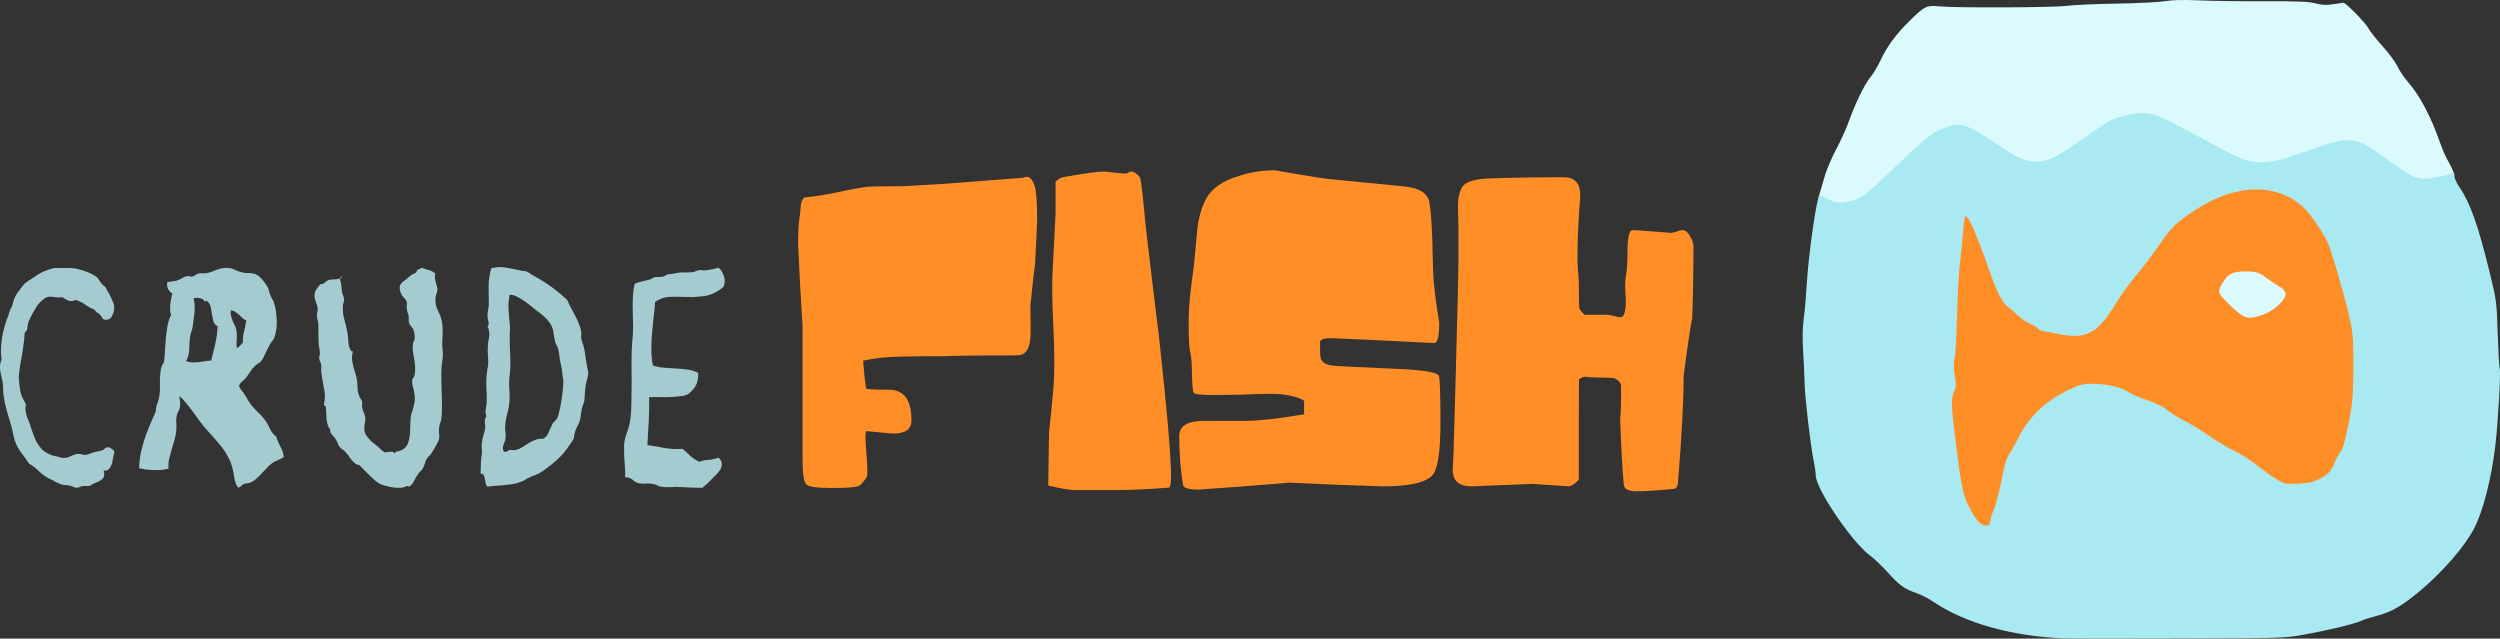 <?xml version="1.0" encoding="UTF-8" standalone="no"?>
<svg
   xmlns:dc="http://purl.org/dc/elements/1.1/"
   xmlns:cc="http://creativecommons.org/ns#"
   xmlns:rdf="http://www.w3.org/1999/02/22-rdf-syntax-ns#"
   xmlns:svg="http://www.w3.org/2000/svg"
   xmlns="http://www.w3.org/2000/svg"
   width="391.476"
   height="100"
   id="svg2"
   version="1.1">
  <rect width="100%" height="100%" fill="#333333" stroke="none"/>
  <defs
     id="defs4" />
  <g
     id="layer1"
     transform="translate(-37.184,-555.517)">
    <g
       aria-label="FISH"
       id="text2985"
       style="font-style:normal;font-variant:normal;font-weight:normal;font-stretch:normal;line-height:0%;font-family:'Conventional Wisdom';-inkscape-font-specification:'Conventional Wisdom';letter-spacing:0px;word-spacing:0px;fill:#ff8e26;fill-opacity:1;stroke:none">
      <path
         d="m 199.594,589.876 q 0,0.577 -0.321,6.924 -0.321,2.436 -0.769,6.86 0.064,-0.769 0.064,3.847 0,3.654 -2.052,3.654 -7.885,0 -11.476,0.128 -3.334,0 -6.667,0.064 -3.59,0.064 -6.026,0.641 0.128,2.116 0.449,4.359 0.128,0.192 3.59,0.192 3.526,0 3.526,4.808 0,2.052 -2.821,2.052 -0.449,0 -4.231,-0.385 -0.256,0.192 -0.064,2.628 0.256,3.077 0.192,4.295 0,0.256 -0.577,0.962 -0.513,0.641 -0.898,0.769 -0.833,0.256 -4.167,0.256 -3.334,0 -3.911,-0.577 -0.577,-0.577 -0.577,-3.847 v -20.836 q 0,-0.256 -0.385,-6.475 -0.321,-6.283 -0.321,-6.539 0,-2.885 0.321,-4.68 0.064,-0.705 0.128,-1.475 0.192,-1.026 0.705,-1.09 1.795,-0.128 4.936,-0.769 3.141,-0.705 4.936,-0.898 1.026,-0.064 5.385,-0.064 0.256,0 3.27,-0.192 3.077,-0.192 3.27,-0.192 0.256,0 5.834,-0.449 5.642,-0.449 5.834,-0.449 0.256,0 0.641,-0.064 0.449,-0.128 0.577,-0.128 0.641,0 1.09,1.09 0.513,1.09 0.513,5.578 z"
         style="font-size:64.109px;line-height:1.25;fill:#ff8e26;fill-opacity:1"
         id="path838" />
      <path
         d="m 220.558,630.137 q 0,1.282 -0.256,1.731 -4.936,0.385 -8.014,0.385 h -6.86 q -1.154,0 -4.103,-0.705 0,0.256 0.128,-8.334 0.256,-2.18 0.705,-7.116 0.128,-2.052 0.128,-4.167 0,-1.667 -0.192,-6.155 -0.192,-3.847 -0.128,-6.731 0.256,-4.872 0.513,-10.193 v -4.872 q 0.577,-0.577 1.09,-0.705 5.001,-0.898 6.603,-0.898 0.192,0 1.603,0.192 1.41,0.128 1.603,0.128 0.192,0 0.449,-0.128 0.256,-0.192 0.513,-0.192 0.385,0 0.898,0.449 0.513,0.449 0.513,0.641 0.256,1.09 0.833,7.437 1.026,8.783 2.116,17.63 1.859,16.925 1.859,21.605 z"
         style="font-size:64.109px;line-height:1.25;fill:#ff8e26;fill-opacity:1"
         id="path840" />
      <path
         d="m 262.742,621.739 q 0,6.539 -1.154,8.078 -1.475,1.859 -7.821,1.859 -0.192,0 -7.308,-0.256 -7.116,-0.321 -7.373,-0.321 -0.256,0 -7.18,0.577 -6.86,0.513 -7.052,0.513 -2.308,0 -2.436,-0.769 -0.577,-3.654 -0.577,-7.629 0,-2.372 3.911,-2.372 h 6.539 q 2.949,0 9.104,-1.026 v -2.116 q -0.898,-0.641 -3.077,-0.962 -0.833,-0.128 -2.5,-0.128 -1.282,0 -4.295,0.128 -2.949,0.064 -4.167,0.064 -3.077,0 -3.27,-0.385 -0.192,-0.385 -0.256,-2.885 0,-2.5 -0.321,-3.654 -0.192,-0.833 -0.192,-4.872 0,-2.821 0.833,-8.527 0.256,-2.757 0.513,-5.578 0.321,-2.885 1.41,-4.872 1.282,-2.372 5.065,-3.526 2.757,-0.898 5.642,-0.898 0.128,0 3.398,0.577 3.59,0.641 5.513,0.833 3.27,0.321 9.809,0.962 2.308,0.192 3.205,0.449 2.051,0.641 2.308,2.18 0.321,1.987 0.449,5.77 0.128,5.706 0.192,5.962 0.064,1.41 0.449,4.231 0.449,2.757 0.449,2.885 0,3.205 -0.769,3.205 -15.194,-0.769 -16.22,-0.769 -1.41,0 -1.667,0.513 0,0 0,1.346 0,1.218 0.192,1.539 0.385,0.705 1.667,0.898 1.282,0.128 10.193,0.513 6.155,0.256 6.539,1.09 0.256,0.385 0.256,7.373 z"
         style="font-size:64.109px;line-height:1.25;fill:#ff8e26;fill-opacity:1"
         id="path842" />
      <path
         d="m 302.362,594.044 q 0,5.898 -0.192,11.283 -0.449,2.18 -1.346,9.039 0,5.962 -0.898,16.861 -0.128,0.769 -0.577,0.833 -3.782,0.385 -5.898,0.385 -1.859,0 -1.987,-0.962 -0.321,-2.949 -0.577,-10.386 0.192,-1.795 0.128,-5.321 -0.064,-0.321 -0.513,-0.705 -0.449,-0.385 -0.898,-0.385 -3.398,-0.064 -3.847,-0.128 -0.449,-0.064 -0.256,-0.064 -0.449,0 -1.026,0.385 -0.064,-0.577 -0.064,6.603 v 8.975 q 0,0.256 -0.641,0.769 -0.641,0.449 -0.962,0.449 -0.192,0 -2.821,-0.192 -2.564,-0.192 -2.757,-0.192 -0.256,0 -4.872,0.192 -4.552,0.192 -4.744,0.192 -2.949,0 -2.949,-2.564 0,-0.385 0.064,-1.282 0.064,-0.962 0.064,-1.475 0,0.321 0.385,-13.655 0.385,-14.04 0.385,-17.053 0,-3.975 0,-3.975 0,-0.321 -0.064,-3.526 -0.064,-2.18 0.641,-3.334 0.769,-1.218 4.103,-1.346 5.065,-0.192 11.796,-0.192 2.885,0 2.564,3.462 -0.321,4.039 -0.385,7.244 -0.064,2.244 0.064,3.911 0.128,1.859 0.128,1.475 0,3.847 0.064,4.359 0,0.256 0.833,1.09 h 3.654 q 0.256,0 0.962,0.192 0.705,0.192 0.962,0.192 0.577,0 0.769,-1.026 0.192,-1.026 0.064,-2.628 -0.128,-1.667 0.064,-2.821 0.256,-1.218 0.256,-4.424 0.064,-2.244 0.577,-2.693 0.128,-0.128 3.077,0.128 3.27,0.256 3.205,0.256 0.192,0 0.769,-0.192 0.641,-0.256 0.898,-0.256 0.769,0 1.346,1.09 0.449,0.833 0.449,1.41 z"
         style="font-size:64.109px;line-height:1.25;fill:#ff8e26;fill-opacity:1"
         id="path844" />
    </g>
    <g
       aria-label="crude"
       id="text2989"
       style="font-style:normal;font-variant:normal;font-weight:normal;font-stretch:normal;line-height:0%;font-family:Remnant;-inkscape-font-specification:Remnant;letter-spacing:0px;word-spacing:0px;fill:#a4cbd0;fill-opacity:1;stroke:none">
      <path
         d="m 53.418,629.21 q 0.138,0.482 0.069,0.827 -0.069,0.31 -0.31,0.517 -0.207,0.207 -0.586,0.379 -0.344,0.138 -0.758,0.31 -0.172,0.069 -0.31,0.207 -0.138,0.103 -0.31,0.138 -0.276,0.069 -0.62,0.034 -0.31,-0.034 -0.586,0.034 -0.276,0.069 -0.448,0.172 -0.172,0.069 -0.31,0.069 -0.276,0 -0.586,-0.138 -0.276,-0.138 -0.586,-0.207 -0.344,-0.069 -0.689,-0.069 -0.31,-0.034 -0.586,-0.103 -0.379,-0.138 -0.861,-0.379 -0.448,-0.276 -0.861,-0.448 -0.999,-0.482 -1.791,-1.24 -0.758,-0.758 -1.55,-1.171 -0.482,-0.792 -1.171,-1.653 -0.689,-0.896 -1.068,-1.998 -0.172,-0.586 -0.31,-1.274 -0.138,-0.689 -0.344,-1.378 -0.31,-0.999 -0.62,-2.067 -0.31,-1.102 -0.482,-2.342 -0.069,-0.586 -0.069,-1.137 0,-0.551 -0.103,-1.068 -0.069,-0.344 -0.172,-0.758 -0.103,-0.413 -0.172,-0.861 -0.069,-0.448 -0.034,-0.896 0.034,-0.448 0.241,-0.861 -0.103,-0.723 -0.103,-1.55 0.034,-0.861 0.138,-1.688 0.138,-0.861 0.344,-1.653 0.207,-0.792 0.448,-1.447 0.103,-0.276 0.207,-0.517 0.103,-0.276 0.172,-0.551 0.069,-0.276 0.172,-0.482 0.138,-0.207 0.241,-0.448 0.172,-0.482 0.241,-0.861 0.103,-0.379 0.344,-0.827 0.138,-0.276 0.344,-0.551 0.241,-0.276 0.448,-0.586 0.276,-0.379 0.482,-0.62 0.241,-0.241 0.482,-0.413 0.241,-0.172 0.517,-0.344 0.31,-0.207 0.723,-0.482 0.689,-0.482 1.274,-0.758 0.62,-0.276 1.584,-0.551 0.379,-0.069 1.068,-0.034 0.723,0 1.24,0 1.068,-0.034 2.101,0.31 1.068,0.31 1.825,0.723 0.276,0.172 0.413,0.276 0.172,0.069 0.276,0.207 0.138,0.103 0.207,0.276 0.103,0.138 0.276,0.379 0.172,0.276 0.448,0.517 0.276,0.207 0.448,0.482 0.103,0.172 0.276,0.517 0.172,0.31 0.31,0.517 0.241,0.482 0.448,0.999 0.241,0.482 0.241,0.999 0,0.62 -0.31,1.24 -0.276,0.62 -0.861,0.654 -0.517,0.034 -0.654,-0.207 -0.103,-0.241 -0.344,-0.517 -0.207,-0.241 -0.482,-0.379 -0.276,-0.138 -0.344,-0.413 -0.827,-0.344 -1.515,-0.827 -0.654,-0.482 -1.55,-0.758 -0.551,0.31 -1.137,0.103 -0.551,-0.241 -0.896,-0.517 -0.723,0.069 -1.343,-0.034 -0.586,-0.138 -1.137,0.034 -0.207,0.069 -0.586,0.379 -0.379,0.31 -0.586,0.551 -0.172,0.172 -0.413,0.551 -0.241,0.379 -0.482,0.792 -0.241,0.413 -0.448,0.827 -0.207,0.413 -0.31,0.689 -0.172,0.517 -0.207,0.999 0,0.482 -0.413,0.723 -0.034,0.964 -0.172,1.825 -0.103,0.827 -0.241,1.653 -0.138,0.792 -0.276,1.55 -0.138,0.758 -0.207,1.55 -0.034,0.172 -0.034,0.379 0.034,0.207 0.034,0.379 0.034,0.689 0.138,1.412 0.103,0.689 0.276,1.171 0.138,0.344 0.344,0.689 0.241,0.344 0.31,0.723 0.034,0.172 -0.034,0.344 -0.034,0.138 -0.034,0.31 0.069,0.758 0.379,1.515 0.31,0.758 0.551,1.55 0.31,0.93 0.62,1.688 0.344,0.758 0.861,1.343 0.172,0.241 0.517,0.517 0.379,0.241 0.654,0.379 0.31,0.172 0.758,0.31 0.448,0.103 0.896,0.207 0.172,0.069 0.517,0.138 0.379,0.034 0.586,0 0.413,-0.069 0.896,-0.31 0.482,-0.276 1.102,-0.31 0.31,0 0.586,0.103 0.31,0.103 0.654,0.034 0.241,-0.034 0.551,-0.172 0.31,-0.138 0.689,-0.241 0.344,-0.103 0.689,-0.138 0.379,-0.069 0.586,-0.172 0.207,-0.069 0.344,-0.241 0.172,-0.207 0.413,-0.207 0.276,-0.034 0.62,0.207 0.379,0.207 0.448,0.482 0.034,0.138 -0.034,0.276 -0.034,0.103 -0.069,0.276 -0.069,0.31 -0.138,0.758 -0.034,0.413 -0.207,0.792 -0.138,0.379 -0.413,0.654 -0.276,0.276 -0.792,0.207 z"
         style="font-size:34.443px;line-height:1.25;fill:#a4cbd0;fill-opacity:1"
         id="path847" />
      <path
         d="m 74.601,615.984 q 0.207,0.413 0.482,0.758 0.276,0.344 0.517,0.723 0.241,0.379 0.448,0.758 0.207,0.344 0.482,0.723 0.551,0.654 1.171,1.24 0.62,0.586 1.102,1.274 0.413,0.62 0.689,1.274 0.31,0.654 0.93,1.137 0.276,0.861 0.654,1.55 0.413,0.689 0.551,1.653 -0.379,0.276 -0.758,0.413 -0.344,0.138 -0.723,0.344 -0.551,0.31 -0.999,0.792 -0.448,0.448 -0.896,0.93 -0.448,0.482 -0.896,0.896 -0.448,0.413 -0.999,0.654 -0.241,0.069 -0.517,0.103 -0.241,0 -0.448,0.103 -0.276,0.103 -0.448,0.31 -0.138,0.172 -0.482,0.276 -0.482,-0.758 -0.586,-1.584 -0.103,-0.827 -0.344,-1.688 -0.241,-0.896 -0.689,-1.653 -0.413,-0.792 -0.964,-1.481 -0.551,-0.689 -1.137,-1.343 -0.586,-0.654 -1.137,-1.274 -0.586,-0.654 -1.102,-1.343 -0.517,-0.723 -1.033,-1.412 -0.482,-0.723 -1.033,-1.343 -0.517,-0.654 -1.137,-1.24 0,0.413 0.069,0.827 0.069,0.379 0,0.827 -0.034,0.379 -0.207,0.654 -0.172,0.241 -0.241,0.551 -0.172,0.586 -0.138,1.24 0.069,0.654 0,1.309 -0.069,0.758 -0.276,1.481 -0.207,0.723 -0.448,1.481 -0.207,0.723 -0.379,1.481 -0.172,0.723 -0.103,1.515 -0.517,0.138 -1.137,0.207 -0.586,0.034 -1.206,0.034 -0.62,-0.034 -1.206,-0.103 -0.586,-0.103 -1.068,-0.207 0.069,-1.515 0.344,-2.721 0.31,-1.24 0.723,-2.445 0.344,-0.964 0.758,-1.894 0.413,-0.93 0.792,-1.825 0.034,-0.758 0.276,-1.343 0.241,-0.586 0.31,-1.274 0.103,-0.62 0.069,-1.309 0,-0.689 0,-1.343 0.034,-0.689 0.138,-1.274 0.103,-0.62 0.482,-1.137 0.138,-0.93 0.172,-1.929 0.069,-1.033 0.138,-1.998 0.103,-0.999 0.276,-1.894 0.172,-0.896 0.551,-1.619 -0.138,-0.31 -0.172,-0.723 0,-0.448 0.034,-0.896 0.069,-0.482 0.138,-0.93 0.103,-0.448 0.172,-0.792 -0.413,-0.276 -0.654,-0.689 -0.207,-0.448 -0.138,-1.102 0.413,-0.069 0.723,-0.103 0.31,-0.034 0.689,-0.103 0.448,-0.138 0.861,-0.379 0.413,-0.276 0.792,-0.344 0.241,-0.069 0.448,0.034 0.207,0.069 0.448,0 0.276,-0.034 0.448,-0.207 0.207,-0.172 0.482,-0.241 0.276,-0.069 0.586,-0.034 0.344,0.034 0.689,-0.034 0.413,-0.069 0.792,-0.207 0.379,-0.172 0.792,-0.31 0.413,-0.172 0.861,-0.241 0.482,-0.103 1.068,-0.034 0.517,0.069 1.033,0.344 0.551,0.241 1.171,0.379 0.482,0.069 0.999,0.069 0.551,0 1.033,0.207 0.241,0.103 0.517,0.344 0.276,0.241 0.517,0.551 0.276,0.31 0.482,0.62 0.207,0.31 0.344,0.551 0.138,0.276 0.172,0.586 0.069,0.31 0.241,0.689 0.103,0.276 0.276,0.551 0.172,0.241 0.241,0.517 0.207,0.586 0.31,1.309 0.103,0.689 0.138,1.447 0.034,0.723 -0.069,1.447 -0.103,0.723 -0.31,1.274 -0.103,0.276 -0.344,0.551 -0.207,0.276 -0.379,0.586 -0.379,0.689 -0.689,1.378 -0.276,0.689 -0.586,1.102 -0.207,0.276 -0.517,0.448 -0.276,0.138 -0.551,0.413 -0.413,0.379 -0.723,0.896 -0.31,0.482 -0.689,0.964 -0.276,0.344 -0.62,0.586 -0.31,0.241 -0.448,0.689 z m -3.341,-9.403 q -0.482,-0.207 -0.654,-0.723 -0.138,-0.551 -0.241,-1.137 -0.069,-0.62 -0.207,-1.171 -0.138,-0.586 -0.551,-0.861 -0.103,-0.172 -0.241,0 -0.103,0.138 -0.172,0 -0.172,-0.379 -0.689,-0.482 -0.517,-0.103 -0.999,0 0.241,1.171 0.138,2.17 -0.103,0.999 -0.276,2.204 -0.069,0.482 -0.241,0.93 -0.138,0.413 -0.207,0.861 -0.069,0.482 -0.069,0.964 0,0.482 -0.034,0.964 -0.034,0.448 -0.138,0.896 -0.103,0.448 -0.379,0.861 0.482,0.172 0.964,0.207 0.482,0 0.964,-0.034 0.517,-0.069 0.999,-0.138 0.517,-0.103 1.033,-0.103 0.31,-1.309 0.62,-2.583 0.31,-1.274 0.379,-2.824 z m 2.928,0.586 q 0.138,0.689 0.069,1.343 -0.069,0.654 0,1.515 0.207,-0.069 0.482,-0.344 0.276,-0.276 0.482,-0.517 -0.069,-0.861 0.172,-1.722 0.241,-0.861 0.344,-1.757 -0.344,-0.138 -0.62,-0.379 -0.241,-0.276 -0.517,-0.517 -0.241,-0.241 -0.551,-0.413 -0.276,-0.207 -0.723,-0.276 -0.069,0.482 0.034,0.896 0.103,0.379 0.241,0.758 0.172,0.344 0.344,0.689 0.172,0.344 0.241,0.723 z"
         style="font-size:34.443px;line-height:1.25;fill:#a4cbd0;fill-opacity:1"
         id="path849" />
      <path
         d="m 105.358,598.384 q -0.103,0.379 -0.069,0.689 0.034,0.31 0.138,0.62 0.103,0.31 0.172,0.654 0.103,0.31 0.069,0.689 -0.069,0.344 -0.207,0.689 -0.103,0.31 -0.103,0.689 0,0.792 0.276,1.447 0.31,0.654 0.551,1.24 0.276,0.896 0.31,1.791 0.034,0.896 -0.035,1.791 -0.069,0.792 0.035,1.619 0.103,0.827 -0.035,1.619 -0.172,1.033 -0.172,2.204 0,1.137 0.034,2.342 0.069,1.206 0.069,2.411 0.034,1.171 -0.103,2.308 -0.069,0.344 -0.207,0.654 -0.103,0.31 -0.138,0.62 -0.069,0.586 0,1.102 0.103,0.482 -0.103,0.964 -0.207,0.482 -0.551,1.068 -0.344,0.586 -0.62,0.999 -0.138,0.207 -0.344,0.379 -0.172,0.138 -0.276,0.344 -0.241,0.379 -0.344,0.792 -0.103,0.379 -0.31,0.758 -0.138,0.241 -0.344,0.413 -0.172,0.172 -0.344,0.379 -0.379,0.517 -0.654,1.102 -0.241,0.586 -0.792,0.964 -0.379,-0.172 -0.551,-0.034 -0.138,0.103 -0.482,0.172 -0.413,0.069 -0.93,0.034 -0.517,-0.034 -1.033,-0.138 -0.517,-0.103 -0.999,-0.241 -0.448,-0.138 -0.723,-0.31 -0.344,-0.172 -0.827,-0.62 -0.448,-0.448 -0.792,-0.758 l -1.481,-1.481 q -0.103,-0.069 -0.276,-0.069 -0.172,-0.034 -0.241,-0.103 -0.517,-0.379 -0.896,-0.896 -0.344,-0.551 -0.792,-1.033 -0.207,-0.207 -0.482,-0.379 -0.241,-0.172 -0.413,-0.413 -0.172,-0.241 -0.276,-0.517 -0.103,-0.31 -0.276,-0.586 -0.241,-0.379 -0.62,-0.758 -0.379,-0.379 -0.276,-0.964 -0.069,-0.069 -0.138,-0.034 -0.069,0.034 -0.103,-0.138 -0.276,-0.62 -0.344,-1.447 -0.034,-0.827 -0.103,-1.653 0.034,-0.241 -0.138,-0.276 -0.138,-0.034 -0.172,-0.207 0.31,-1.274 0.034,-2.445 -0.241,-1.171 -0.413,-2.514 -0.069,-0.344 -0.034,-0.689 0.034,-0.379 -0.034,-0.723 -0.034,-0.207 -0.172,-0.413 -0.103,-0.241 -0.103,-0.482 -0.034,-0.172 0.034,-0.379 0.069,-0.207 0.069,-0.413 0,-0.276 -0.069,-0.586 -0.069,-0.344 -0.103,-0.689 -0.069,-0.861 -0.069,-1.791 0.034,-0.93 -0.034,-1.757 -0.034,-0.241 -0.103,-0.448 -0.069,-0.207 -0.069,-0.448 -0.069,-0.344 0.034,-0.654 0.103,-0.344 0.069,-0.654 -0.069,-0.482 -0.31,-1.068 -0.241,-0.586 -0.172,-1.171 0.069,-0.482 0.344,-0.827 0.276,-0.344 0.551,-0.723 0.379,0.069 0.689,-0.241 0.31,-0.31 0.723,-0.413 0.276,-0.069 0.551,-0.069 0.31,0 0.551,-0.034 0.276,-0.034 0.482,-0.103 0.207,-0.103 0.344,-0.379 0.103,0.138 -0.069,0.276 -0.172,0.103 -0.241,0.207 0.207,0.413 0.241,0.896 0.034,0.482 0.103,0.999 0.069,0.379 0.207,0.689 0.138,0.31 0.138,0.689 0,0.172 -0.069,0.344 -0.069,0.172 -0.103,0.344 -0.103,1.206 0.172,2.204 0.276,0.999 0.482,1.998 0.172,0.792 0.172,1.55 0.034,0.758 0.344,1.343 0.034,0.172 0.172,0.207 0.138,0 0.207,0.069 -0.172,0.586 -0.138,1.137 0.034,0.517 0.172,1.033 0.138,0.517 0.276,0.999 0.172,0.482 0.276,0.999 0.138,0.758 0.138,1.447 0,0.689 0.276,1.378 0.069,0.172 0.207,0.379 0.138,0.172 0.207,0.379 0.069,0.207 0.034,0.482 -0.034,0.241 0,0.482 0.069,0.379 0.241,0.792 0.172,0.379 0.241,0.758 0.069,0.482 -0.069,0.93 -0.103,0.448 -0.069,0.93 0.034,0.517 0.241,0.896 0.241,0.379 0.551,0.723 0.344,0.344 0.689,0.62 0.379,0.276 0.723,0.586 0.207,0.172 0.482,0.448 0.276,0.276 0.448,0.344 0.207,0.069 0.448,0 0.241,-0.069 0.448,-0.069 0.241,-0.034 0.413,0.034 0.207,0.034 0.276,0.276 0.138,-0.344 0.413,-0.344 0.276,-0.034 0.517,-0.138 0.241,-0.069 0.517,-0.276 0.276,-0.207 0.413,-0.413 0.31,-0.448 0.413,-0.999 0.138,-0.551 0.172,-1.137 0.034,-0.62 0.034,-1.24 0,-0.62 0.069,-1.24 0.069,-0.413 0.207,-0.792 0.138,-0.379 0.241,-0.792 0.103,-0.413 0.172,-0.896 0.069,-0.482 -0.034,-1.068 -0.069,-0.551 -0.241,-1.137 -0.172,-0.586 -0.103,-1.068 0.034,-0.172 0.138,-0.344 0.138,-0.172 0.207,-0.344 0.138,-0.654 0.103,-1.274 -0.034,-0.654 -0.138,-1.274 -0.103,-0.62 -0.207,-1.206 -0.069,-0.62 0,-1.24 0.034,-0.207 0.103,-0.344 0.103,-0.138 0.138,-0.31 0.103,-0.792 -0.138,-1.447 -0.103,-0.344 -0.379,-0.586 -0.241,-0.276 -0.344,-0.654 -0.069,-0.241 -0.034,-0.517 0.034,-0.31 -0.035,-0.586 -0.069,-0.276 -0.172,-0.517 -0.069,-0.276 -0.103,-0.517 -0.069,-0.276 0,-0.482 0.069,-0.241 0,-0.517 -0.103,-0.413 -0.448,-0.723 -0.31,-0.31 -0.482,-0.723 -0.276,-0.723 -0.138,-1.171 0.172,-0.448 0.758,-0.827 0.276,-0.172 0.482,-0.379 0.241,-0.241 0.448,-0.379 0.31,-0.207 0.62,-0.344 0.344,-0.138 0.413,-0.586 0.276,0 0.379,-0.103 0.138,-0.103 0.31,-0.172 0.586,0.172 1.171,0.379 0.586,0.172 0.964,0.551 z"
         style="font-size:34.443px;line-height:1.25;fill:#a4cbd0;fill-opacity:1"
         id="path851" />
      <path
         d="m 113.521,631.725 q -0.207,-0.172 -0.276,-0.517 -0.069,-0.344 -0.138,-0.689 -0.035,-0.344 -0.172,-0.586 -0.138,-0.276 -0.517,-0.276 0.069,-0.792 0.069,-1.481 0,-0.723 0.138,-1.481 0.069,-0.482 0,-0.964 -0.034,-0.482 0.034,-0.999 0.069,-0.517 0.207,-0.999 0.172,-0.517 0.276,-1.102 0.069,-0.344 0,-0.654 -0.069,-0.31 -0.034,-0.654 0,-0.172 0.069,-0.31 0.103,-0.138 0.138,-0.31 0,-0.172 -0.069,-0.379 -0.069,-0.207 -0.034,-0.379 0,-0.276 0.069,-0.551 0.069,-0.31 0.103,-0.586 0.069,-1.24 -0.034,-2.514 -0.069,-1.274 0.103,-2.549 0.034,-0.276 0.069,-0.517 0.069,-0.241 0.103,-0.517 0.034,-0.792 -0.034,-1.55 -0.069,-0.792 0,-1.55 0,-0.344 0.069,-0.723 0.103,-0.413 0.138,-0.792 0.034,-0.379 -0.035,-0.723 -0.034,-0.379 -0.241,-0.689 0.276,-0.379 0.138,-0.827 -0.103,-0.482 -0.138,-0.861 0,-0.448 0.069,-0.861 0.103,-0.413 0.138,-0.827 0,-1.447 -0.034,-2.893 0,-1.447 0.413,-2.893 1.068,-0.276 2.032,-0.138 0.964,0.138 2.17,0.413 0.379,0.103 0.758,0.138 0.379,0 0.654,0.138 0.241,0.103 0.448,0.276 0.207,0.138 0.448,0.276 1.55,0.827 2.928,1.825 1.378,0.999 2.48,2.067 0.241,0.586 0.551,1.171 0.31,0.551 0.62,1.171 0.344,0.586 0.586,1.24 0.276,0.62 0.413,1.343 0.069,0.276 0,0.586 -0.034,0.31 0.034,0.62 0.069,0.31 0.172,0.62 0.138,0.276 0.207,0.62 0.172,0.654 0.241,1.343 0.103,0.654 0.207,1.343 0.069,0.344 0.138,0.723 0.103,0.379 0.103,0.654 -0.034,0.586 -0.241,1.206 -0.172,0.62 -0.241,1.274 -0.034,0.482 -0.069,0.964 0,0.482 -0.069,0.896 -0.069,0.344 -0.207,0.689 -0.138,0.31 -0.207,0.654 -0.069,0.482 -0.138,0.93 -0.034,0.448 -0.172,0.896 -0.172,0.482 -0.413,0.896 -0.207,0.413 -0.344,0.896 -0.069,0.241 -0.103,0.482 0,0.241 -0.069,0.448 -0.069,0.207 -0.31,0.517 -0.207,0.276 -0.379,0.551 -0.827,1.274 -1.894,2.239 -1.068,0.964 -2.273,1.791 -0.517,0.379 -1.068,0.586 -0.517,0.172 -1.102,0.448 -0.379,0.172 -0.654,0.379 -0.276,0.172 -0.62,0.276 -0.586,0.241 -1.24,0.344 -0.62,0.103 -1.309,0.172 -0.654,0.034 -1.343,0.103 -0.654,0.034 -1.309,0.138 z m 10.195,-9.851 q 0.172,-0.276 0.413,-0.482 0.241,-0.241 0.344,-0.448 0.138,-0.31 0.241,-0.792 0.103,-0.482 0.207,-0.861 0.172,-0.896 0.31,-1.998 0.138,-1.102 0.172,-1.963 0,-0.276 -0.069,-0.62 -0.069,-0.344 -0.103,-0.723 -0.034,-0.654 -0.207,-1.343 -0.172,-0.689 -0.241,-1.378 -0.069,-0.689 -0.241,-1.274 -0.069,-0.241 -0.207,-0.448 -0.138,-0.207 -0.207,-0.482 -0.172,-0.689 -0.276,-1.412 -0.069,-0.723 -0.413,-1.309 -0.276,-0.482 -0.654,-0.861 -0.379,-0.413 -0.827,-0.758 -0.413,-0.344 -0.896,-0.689 -0.448,-0.344 -0.896,-0.723 -0.758,-0.62 -1.653,-1.137 -0.896,-0.551 -1.515,-0.482 -0.276,1.171 -0.172,2.514 0.103,1.343 0.207,2.377 0.034,0.344 0,0.689 -0.034,0.31 -0.034,0.689 0,1.619 0.069,3.134 0.103,1.515 -0.069,3.134 -0.138,0.999 -0.069,2.067 0.103,1.033 0.034,2.101 -0.069,0.896 -0.31,1.757 -0.241,0.861 -0.344,1.757 -0.069,0.517 0,1.102 0.103,0.551 0.034,1.137 -0.034,0.276 -0.138,0.551 -0.103,0.276 -0.207,0.551 -0.069,0.241 -0.069,0.517 0,0.241 0.172,0.448 0.276,0.138 0.448,0 0.207,-0.172 0.448,-0.241 0.276,-0.034 0.482,0.034 0.241,0.034 0.482,-0.034 0.551,-0.138 1.033,-0.448 0.482,-0.31 0.964,-0.62 0.517,-0.31 1.068,-0.517 0.551,-0.207 1.24,-0.172 0.586,-0.344 0.827,-0.999 0.276,-0.689 0.62,-1.343 z"
         style="font-size:34.443px;line-height:1.25;fill:#a4cbd0;fill-opacity:1"
         id="path853" />
      <path
         d="m 149.721,597.454 q 0.448,0.344 0.758,1.137 0.344,0.758 0.069,1.653 -0.103,0.31 -0.723,0.689 -0.586,0.379 -1.068,0.586 -0.62,0.276 -1.447,0.379 -0.792,0.103 -1.688,0.138 -0.861,0 -1.791,-0.034 -0.93,-0.034 -1.757,0 -0.723,0.034 -1.343,0.276 -0.586,0.241 -0.964,0.517 -0.069,1.171 -0.241,2.445 -0.138,1.24 -0.241,2.514 -0.103,1.24 -0.103,2.514 0,1.274 0.241,2.48 0.758,0.276 1.722,0.344 0.964,0.069 1.929,0.138 0.999,0.034 1.894,0.172 0.896,0.138 1.55,0.517 0.034,1.068 -0.276,1.757 -0.31,0.689 -0.896,1.206 -0.207,0.207 -0.379,0.31 -0.138,0.103 -0.344,0.172 -0.172,0.069 -0.413,0.138 -0.207,0.034 -0.586,0.069 -0.93,0.138 -2.239,0.138 -1.309,-0.034 -2.549,0 0.034,1.998 -0.069,3.823 -0.103,1.825 -0.207,3.685 1.343,0.172 2.652,0.448 1.343,0.241 2.859,0.138 0.62,0.517 1.206,1.102 0.62,0.551 1.412,0.93 0.62,-0.276 1.447,-0.31 0.861,-0.069 1.55,-0.344 0.517,0.482 0.517,0.964 0.034,0.448 -0.207,0.861 -0.241,0.413 -0.654,0.827 -0.379,0.379 -0.689,0.689 -0.379,0.379 -0.758,0.758 -0.379,0.344 -0.723,0.62 -1.619,0 -3.203,-0.103 -0.861,-0.069 -1.688,0 -0.827,0.034 -1.584,-0.069 -0.276,-0.034 -0.517,-0.172 -0.241,-0.138 -0.517,-0.207 -0.723,-0.172 -1.447,-0.103 -0.689,0.069 -1.274,-0.138 -0.276,-0.103 -0.482,-0.276 -0.172,-0.172 -0.379,-0.31 -0.207,-0.138 -0.448,-0.207 -0.207,-0.103 -0.551,-0.034 0.034,-1.137 -0.103,-2.445 -0.103,-1.309 -0.069,-2.514 0.034,-0.999 0.413,-1.963 0.379,-0.999 0.551,-2.101 0.172,-1.102 0.172,-2.342 0.034,-1.274 0.034,-2.48 0.034,-1.206 0,-2.411 0,-1.24 0,-2.514 0,-1.206 0.103,-2.411 0.138,-1.206 0.138,-2.377 0,-0.723 -0.034,-1.584 -0.034,-0.896 -0.034,-1.825 0,-0.93 0.069,-1.791 0.069,-0.861 0.241,-1.55 0.551,-0.276 1.137,-0.379 0.62,-0.138 1.24,-0.31 0.172,-0.069 0.344,-0.172 0.172,-0.103 0.344,-0.172 0.31,-0.069 0.654,-0.034 0.344,0 0.689,-0.069 0.172,-0.034 0.344,-0.138 0.207,-0.138 0.379,-0.207 0.276,-0.069 0.586,-0.069 0.344,-0.034 0.654,-0.103 0.654,-0.172 1.309,-0.138 0.689,0.034 1.515,-0.069 0.207,-0.034 0.379,-0.138 0.207,-0.103 0.379,-0.138 0.344,-0.069 0.654,0 0.344,0.034 0.689,0 0.482,-0.069 0.93,-0.172 0.482,-0.138 0.93,-0.207 z"
         style="font-size:34.443px;line-height:1.25;fill:#a4cbd0;fill-opacity:1"
         id="path855" />
    </g>
    <rect
       y="582.966"
       x="334.861"
       height="59.784"
       width="75.353"
       id="rect821"
       style="opacity:1;fill:#ff8e26;fill-opacity:1;stroke:none;stroke-width:1.426;stroke-linecap:round;stroke-linejoin:miter;stroke-miterlimit:4;stroke-dasharray:none;stroke-dashoffset:13.03;stroke-opacity:1" />
    <path
       style="fill:#dbfafe;fill-opacity:1;stroke:none;stroke-width:0.48"
       d="m 326.118,589.186 c -0.193,-0.069 -0.843,-0.344 -1.445,-0.61 -0.953,-0.423 -2.729,-1.732 -2.716,-2.192 0.106,-0.273 0.782,-2.719 1.065,-3.62 0.282,-0.902 1.069,-2.694 1.749,-3.982 0.68,-1.288 1.518,-3.133 1.864,-4.099 1.052,-2.941 2.491,-5.916 3.4,-7.027 0.474,-0.58 1.2,-1.781 1.612,-2.669 1.015,-2.185 2.446,-4.131 4.581,-6.226 2.332,-2.288 2.642,-2.44 4.589,-2.248 2.587,0.255 18.017,0.191 20.038,-0.083 1.027,-0.139 4.502,-0.295 7.723,-0.345 3.221,-0.051 6.646,-0.222 7.612,-0.381 1.209,-0.199 2.888,-0.238 5.387,-0.126 1.997,0.09 6.603,0.152 10.237,0.138 5.211,-0.02 6.896,0.05 7.978,0.33 1.061,0.275 1.686,0.304 2.763,0.128 0.765,-0.125 1.48,-0.228 1.59,-0.229 0.381,-0.002 3.482,3.167 3.903,3.989 0.233,0.456 1.226,1.715 2.206,2.8 0.98,1.084 2.031,2.503 2.335,3.153 0.304,0.65 1.031,1.734 1.616,2.409 1.919,2.214 3.612,5.409 5.085,9.599 0.398,1.131 0.981,2.449 1.297,2.93 0.316,0.48 0.915,1.894 0.915,1.949 0,0.252 -1.996,1.596 -3.369,1.71 -1.878,0.156 -3.28,1.321 -7.016,-1.543 -5.02,-3.849 -5.962,-3.965 -12.201,-1.507 -5.25,2.069 -7.662,2.454 -10.105,1.614 -1.622,-0.558 -2.66,-1.088 -7.798,-3.981 -5.488,-3.09 -6.91,-3.65 -8.853,-3.488 -0.811,0.068 -2.332,0.409 -3.381,0.758 -1.597,0.532 -2.435,1.032 -5.153,3.075 -6.667,5.012 -7.979,5.121 -13.649,1.141 -3.199,-2.246 -4.879,-3.157 -5.819,-3.157 -1.322,0 -3.396,0.726 -4.8,1.68 -0.79,0.537 -3.31,2.846 -5.6,5.132 -3.036,3.031 -3.04,3.833 -3.942,4.274 -1.231,0.601 -3.027,0.944 -3.696,0.705 z"
       id="path3789" />
    <path
       style="fill:#dbfafe;fill-opacity:1;stroke:none;stroke-width:0.48"
       d="m 388.344,604.925 c -0.884,-0.486 -3.118,-2.614 -3.523,-3.355 -0.24,-0.439 -0.14,-0.891 0.387,-1.743 0.926,-1.499 1.557,-1.804 3.727,-1.804 1.502,0 2.031,0.175 3.251,1.073 0.802,0.59 1.754,1.227 2.117,1.416 0.363,0.189 0.712,0.616 0.776,0.949 0.171,0.889 -1.794,2.745 -3.534,3.338 -1.755,0.598 -2.303,0.62 -3.201,0.126 z"
       id="path3783" />
    <path
       style="fill:#a9eaf2;fill-opacity:1;stroke:none;stroke-width:0.48"
       d="m 360.512,655.493 c -8.24,-0.324 -15.624,-2.383 -20.565,-5.735 -0.747,-0.507 -1.944,-1.123 -2.659,-1.369 -1.908,-0.657 -2.697,-1.221 -4.465,-3.198 -0.874,-0.978 -2.144,-2.188 -2.822,-2.689 -2.841,-2.101 -8.488,-10.448 -8.488,-12.545 0,-0.402 -0.15,-1.449 -0.333,-2.327 -0.499,-2.391 -1.353,-9.738 -1.412,-12.136 -0.028,-1.159 -0.135,-3.426 -0.236,-5.036 -0.125,-1.986 -0.093,-3.606 0.101,-5.036 0.157,-1.159 0.369,-3.584 0.471,-5.387 0.269,-4.756 1.595,-13.936 2.012,-13.936 0.064,0 0.636,0.264 1.271,0.586 1.325,0.671 2.244,0.728 3.884,0.242 1.541,-0.458 1.921,-0.759 6.924,-5.5 4.888,-4.631 5.598,-5.194 7.403,-5.869 2.647,-0.99 3.405,-0.754 8.467,2.641 3.162,2.121 4.24,2.589 5.997,2.608 1.812,0.019 3.255,-0.694 7.436,-3.674 1.707,-1.217 3.532,-2.43 4.055,-2.695 1.383,-0.701 3.599,-1.221 5.173,-1.215 1.768,0.007 2.887,0.475 8.55,3.575 6.276,3.436 7.429,3.947 9.224,4.091 2.064,0.166 3.762,-0.216 8.292,-1.861 6.313,-2.293 7.231,-2.196 11.956,1.268 3.531,2.588 4.712,3.228 5.954,3.222 0.94,-0.004 3.602,-0.499 4.415,-0.821 0.324,-0.128 0.41,-0.04 0.41,0.422 0,0.321 0.384,1.142 0.853,1.824 1.611,2.342 2.871,5.915 4.661,13.218 1.076,4.387 1.093,4.523 1.259,9.614 0.092,2.84 0.231,5.267 0.309,5.392 0.203,0.328 -0.237,8.344 -0.655,11.926 -0.611,5.245 -1.904,10.351 -3.321,13.119 -1.436,2.806 -4.895,6.807 -8.493,9.825 -2.748,2.305 -4.439,3.293 -6.611,3.863 -1.066,0.279 -2.254,0.66 -2.641,0.846 -0.954,0.46 -4.946,1.425 -8.781,2.124 -3.148,0.574 -3.252,0.577 -19.677,0.628 -9.082,0.028 -17.145,0.026 -17.918,-0.004 v 0 z m -11.64,-18.452 c 0.039,-0.386 0.263,-1.124 0.498,-1.64 0.396,-0.867 1.047,-3.5 1.662,-6.72 0.14,-0.733 0.504,-1.681 0.808,-2.108 0.305,-0.427 0.976,-1.619 1.492,-2.649 1.626,-3.248 4.351,-5.778 8.079,-7.501 1.49,-0.688 2.021,-0.814 3.43,-0.814 2.152,0 4.658,0.575 5.631,1.293 0.422,0.311 1.767,0.899 2.99,1.306 1.472,0.49 2.508,0.997 3.068,1.5 0.465,0.418 1.636,1.156 2.602,1.64 0.966,0.484 2.705,1.539 3.865,2.345 1.159,0.805 2.974,1.89 4.032,2.411 1.058,0.521 2.645,1.53 3.527,2.242 0.882,0.712 2.229,1.677 2.995,2.143 1.373,0.837 1.42,0.847 3.5,0.756 1.686,-0.074 2.342,-0.213 3.279,-0.696 1.432,-0.738 1.819,-1.151 2.445,-2.61 0.268,-0.625 0.687,-1.39 0.931,-1.7 0.447,-0.569 0.841,-2.107 1.582,-6.18 0.299,-1.642 0.406,-3.514 0.409,-7.144 0.004,-4.238 -0.068,-5.253 -0.522,-7.332 -0.756,-3.466 -2.97,-11.075 -3.559,-12.23 -0.947,-1.856 -2.597,-4.252 -3.601,-5.227 -4.155,-4.038 -10.837,-3.908 -17.171,0.334 -3.058,2.048 -3.496,2.477 -5.581,5.47 -1.107,1.589 -2.77,3.774 -3.697,4.858 -0.927,1.083 -2.302,2.99 -3.056,4.238 -2.891,4.787 -4.701,5.724 -9.17,4.75 -0.902,-0.197 -1.864,-0.359 -2.138,-0.361 -0.274,-0.002 -0.643,-0.179 -0.82,-0.393 -0.177,-0.214 -0.796,-0.595 -1.375,-0.846 -0.58,-0.251 -1.432,-0.84 -1.895,-1.309 -0.463,-0.469 -1.109,-1.032 -1.435,-1.252 -0.881,-0.592 -1.753,-2.24 -2.871,-5.424 -2.115,-6.027 -3.333,-8.816 -3.849,-8.816 -0.103,0 -0.255,0.975 -0.34,2.167 -0.084,1.192 -0.311,3.431 -0.504,4.977 -0.193,1.546 -0.407,5.288 -0.475,8.315 -0.068,3.027 -0.238,6.04 -0.378,6.694 -0.188,0.879 -0.181,1.623 0.025,2.847 0.24,1.424 0.228,1.757 -0.089,2.37 -0.508,0.982 -0.465,2.537 0.217,7.932 0.908,7.18 1.164,8.407 2.133,10.254 1.117,2.129 1.894,2.969 2.663,2.88 0.465,-0.054 0.605,-0.218 0.661,-0.772 z"
       id="path3827" />
  </g>
</svg>
